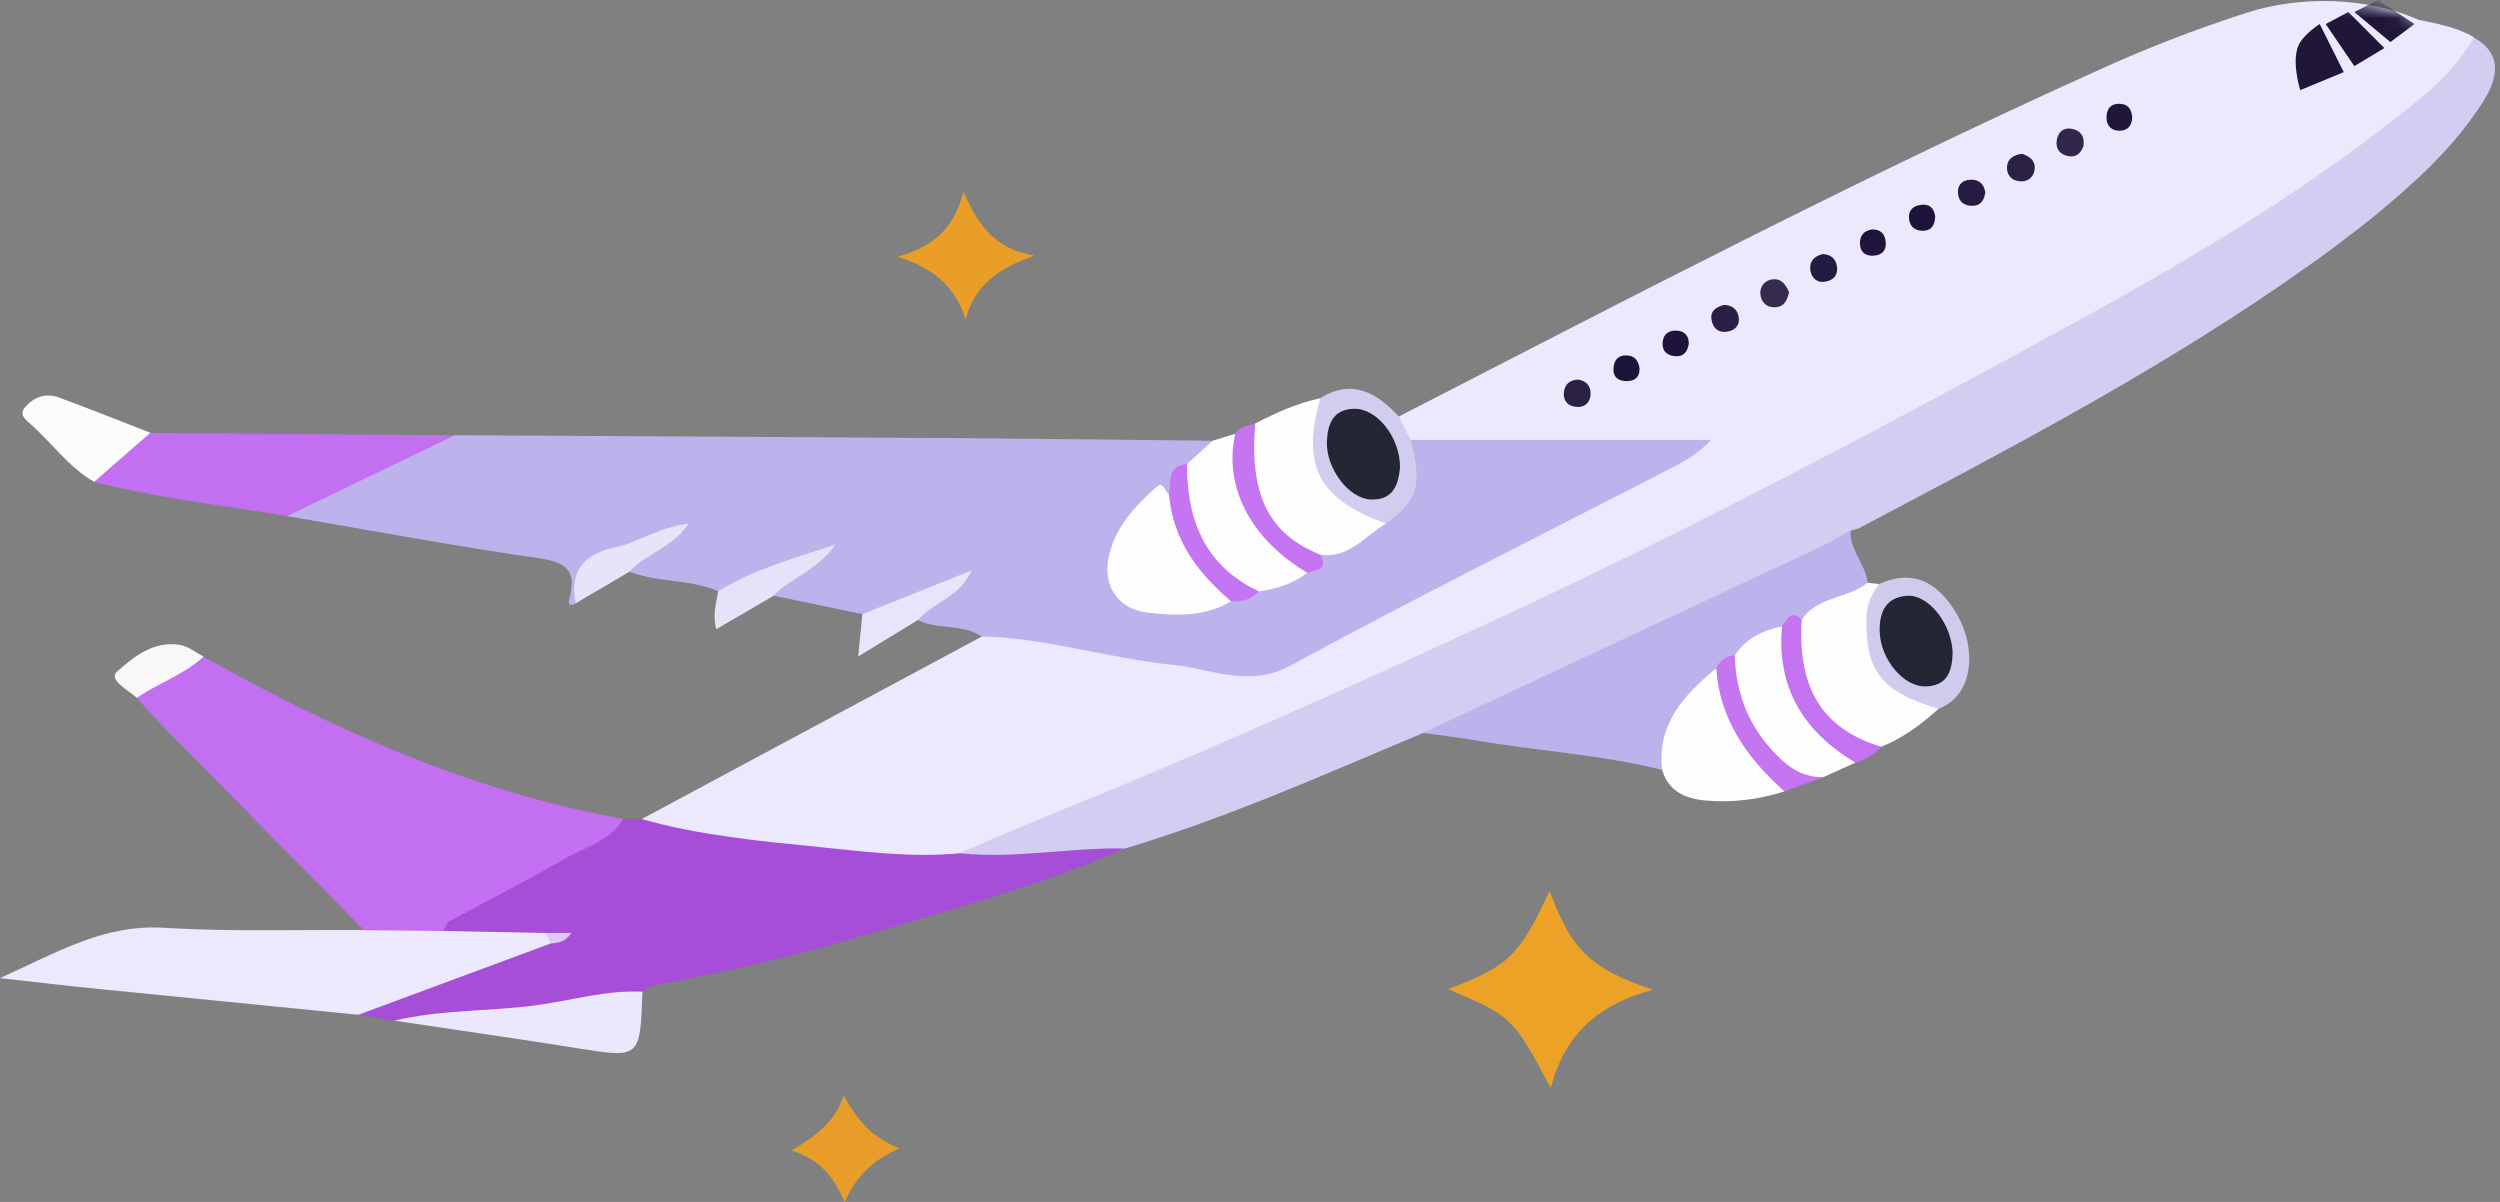<svg width="208" height="100" viewBox="0 0 208 100" fill="none" xmlns="http://www.w3.org/2000/svg">
<rect x="0" y="0" width="208" height="100" fill="#808080" stroke="none"/>
<g id="Layer_1" clip-path="url(#clip0_9_536)">
<path id="Vector" d="M201.24 1.66C201.24 1.66 204.44 2.17 205.83 3.11C206.04 4.86 204.75 5.83 203.72 6.83C199.14 11.23 193.92 14.81 188.55 18.16C177.38 25.11 165.76 31.24 154.16 37.43C133.88 48.25 113.02 57.82 91.83 66.7C87.69 68.43 83.55 70.18 79.28 71.62C73.6 72.15 68.02 71.16 62.42 70.55C60.28 70.32 58.14 69.94 56.02 69.56C55.04 69.38 53.78 69.49 53.38 68.15C62.81 63.09 72.24 58.03 81.67 52.97C82.92 51.8 84.36 52.4 85.7 52.63C91.28 53.57 96.85 54.58 102.43 55.48C103.77 55.7 105.06 55.76 106.32 55.09C117.57 49.13 128.89 43.32 140.25 37.44C134.84 37.29 129.44 37.32 124.04 37.27C121.89 37.25 119.71 37.54 117.57 37.01C116.65 36.49 116.06 35.8 116.37 34.66C135.56 24.79 154.7 14.81 174.38 5.93C178.552 4.023 182.456 2.514 186.89 1.07C191.345 -0.373 196.966 -0.273 201.24 1.66Z" fill="#ECE8FE"/>
<g id="Mask group">
<mask id="mask0_9_536" style="mask-type:alpha" maskUnits="userSpaceOnUse" x="53" y="0" width="153" height="72">
<path id="Vector_2" d="M201.24 1.66C201.24 1.66 204.44 2.17 205.83 3.11C206.04 4.86 204.75 5.83 203.72 6.83C199.14 11.23 193.92 14.81 188.55 18.16C177.38 25.11 165.76 31.24 154.16 37.43C133.88 48.25 113.02 57.82 91.83 66.7C87.69 68.43 83.55 70.18 79.28 71.62C73.6 72.15 68.02 71.16 62.42 70.55C60.28 70.32 58.14 69.94 56.02 69.56C55.04 69.38 53.78 69.49 53.38 68.15C62.81 63.09 72.24 58.03 81.67 52.97C82.92 51.8 84.36 52.4 85.7 52.63C91.28 53.57 96.85 54.58 102.43 55.48C103.77 55.7 105.06 55.76 106.32 55.09C117.57 49.13 128.89 43.32 140.25 37.44C134.84 37.29 129.44 37.32 124.04 37.27C121.89 37.25 119.71 37.54 117.57 37.01C116.65 36.49 116.06 35.8 116.37 34.66C135.56 24.79 154.7 14.81 174.38 5.93C178.552 4.023 182.456 2.514 186.89 1.07C191.345 -0.373 196.966 -0.273 201.24 1.66Z" fill="#ECE8FE"/>
</mask>
<g mask="url(#mask0_9_536)">
<g id="Vector 2">
<path d="M195 6L193 2C193 2 191.913 2.683 191.38 3.5C190.525 4.808 191.38 7.5 191.38 7.5L195 6Z" fill="#1F163A"/>
<path d="M195.88 5.5L193.5 2L195.38 1L198.38 4L195.88 5.5Z" fill="#1F163A"/>
<path d="M198.88 3.5L200.88 2L197.88 0L195.88 1L198.88 3.5Z" fill="#1F163A"/>
</g>
</g>
</g>
<path id="Vector_3" d="M117.35 36.6H142.38C141.07 37.95 139.9 38.5 138.75 39.1C128.28 44.49 117.74 49.75 107.39 55.36C103.88 57.27 100.79 55.63 97.55 55.31C92.22 54.78 87.06 53.07 81.66 52.95C80.06 51.86 78.03 52.43 76.37 51.59C76.93 49.48 78.88 49.21 80.43 48.28C78.46 49.03 76.52 49.83 74.54 50.53C73.65 50.84 72.82 51.58 71.75 51.09C69.29 50.58 66.83 50.07 64.37 49.56C64.78 47.51 66.85 47.42 67.82 46.46C65.24 47.04 62.74 48.82 59.76 49.19C57.4 48.17 54.75 48.48 52.37 47.57C52.73 45.66 54.59 45.46 56.08 44.23C52.99 46.15 48.58 45.56 47.9 50.2C47.07 50.64 47.37 49.82 47.41 49.66C47.98 47.39 47.01 46.76 44.8 46.44C37.81 45.43 30.86 44.13 23.89 42.94C23.87 42.23 24.4 41.9 24.91 41.68C29.21 39.83 33.2 37.24 37.85 36.21C52.14 36.29 66.43 36.36 80.71 36.46C87.44 36.51 94.16 36.6 100.89 36.67C100.93 37.97 99.69 38.19 99.02 38.88C98.01 39.32 98.06 40.53 97.35 41.19C94.59 41.95 93.52 44.2 92.92 46.62C92.45 48.51 93.69 49.97 95.67 50.31C97.91 50.69 100.1 50.39 102.25 49.68C103.14 49.45 103.98 49.11 104.81 48.72C106.07 48.27 107.37 47.93 108.56 47.3C109.33 47.06 109.52 46.23 110.08 45.77C112.05 45.39 113.5 44.07 115.09 43C116.84 41.86 117.49 40.25 117.15 38.21C117.06 37.66 116.92 37.08 117.38 36.61L117.35 36.6Z" fill="#BDB2EB"/>
<path id="Vector_4" d="M79.84 70.99C82.19 69.99 84.53 68.94 86.9 67.98C99.61 62.86 112.11 57.27 124.54 51.51C138.65 44.97 152.43 37.79 166.09 30.39C177.17 24.38 188.28 18.37 198.3 10.62C201.12 8.44 204.01 6.32 205.82 3.12C207.86 4.26 208.16 6.01 206.57 8.5C204.18 12.24 200.94 15.19 197.54 17.98C196.2 19.08 193.42 21.15 193.42 21.15C193.42 21.15 191.675 22.402 189.78 23.71C178.61 31.37 166.63 37.63 154.67 43.94C154.46 44.05 154.2 44.08 153.96 44.15C153.27 44.97 152.56 45.73 151.53 46.18C141.71 50.51 132.15 55.39 122.37 59.81C121.06 60.4 119.71 60.69 118.34 61.01C110.16 64.45 102.06 68.07 93.54 70.61C90.01 71.45 86.46 72.09 82.81 71.85C81.76 71.78 80.64 71.93 79.83 71.01L79.84 70.99Z" fill="#D4CDF1"/>
<path id="Vector_5" d="M79.84 70.99C84.43 71.47 88.97 70.51 93.55 70.59C86.97 73.53 80.02 75.41 73.13 77.46C67.5 79.14 61.79 80.58 56.01 81.68C55.14 81.85 54.18 81.88 53.44 82.51C49.37 84.18 45 84.2 40.73 84.75C38.09 85.09 35.44 84.77 32.8 84.92C31.8 84.76 30.81 84.59 29.81 84.43C30.09 83.22 31.21 83.07 32.09 82.77C36.56 81.25 40.93 79.45 45.47 78.12C45.86 78.02 46.29 78.09 46.77 77.87C46.02 78.07 45.34 78.08 44.68 78.22C42.22 78.19 39.76 78.54 37.33 77.99C35.71 76.53 37.33 76.06 38.18 75.57C42.66 72.95 47.25 70.54 51.86 68.14C52.36 68.14 52.87 68.14 53.37 68.14C58.22 69.52 63.24 69.98 68.22 70.48C72.07 70.87 75.95 71.37 79.85 70.99H79.84Z" fill="#A74ED9"/>
<path id="Vector_6" d="M51.86 68.14C50.73 70.03 48.61 70.49 46.9 71.49C43.79 73.32 40.54 74.93 37.37 76.66C37.14 76.79 37.05 77.19 36.89 77.46C34.67 78.76 32.47 78.85 30.28 77.39C24.64 71.68 19.01 65.97 13.38 60.25C12.69 59.55 12.05 58.8 11.38 58.07C12.73 56.12 14.83 55.36 16.94 54.64C27.93 60.82 39.36 65.88 51.86 68.14Z" fill="#C36FF1"/>
<path id="Vector_7" d="M118.36 60.99C129.36 55.84 140.37 50.7 151.37 45.54C152.26 45.12 153.11 44.6 153.97 44.12C153.86 45.76 155.23 46.92 155.38 48.48C155.59 49.71 154.49 49.67 153.84 49.92C152.62 50.39 151.49 50.99 150.38 51.66C149.65 51.82 148.92 51.94 148.31 52.43C146.96 53.09 145.65 53.8 144.53 54.81C143.97 55.18 143.42 55.58 142.95 56.07C140.47 58.2 139.09 60.96 138.31 64.06C133.12 62.77 127.77 62.47 122.52 61.56C121.14 61.32 119.75 61.17 118.37 60.98L118.36 60.99Z" fill="#BDB2EB"/>
<path id="Vector_8" d="M30.28 77.39C32.48 77.41 34.69 77.44 36.89 77.46C39.71 77.51 42.54 77.57 45.36 77.62C45.67 77.83 46.13 77.95 45.84 78.49C40.5 80.47 35.16 82.45 29.81 84.43C22.63 83.72 15.46 83.01 8.28 82.29C5.75 82.04 3.23 81.74 -0.01 81.38C4.77 79.23 8.65 76.89 13.6 77.19C19.14 77.53 24.71 77.34 30.27 77.38L30.28 77.39Z" fill="#ECE8FE"/>
<path id="Vector_9" d="M37.84 36.21C33.19 38.45 28.54 40.7 23.89 42.94C18.52 42.06 13.12 41.41 7.83 40.1C8.6 37.84 10.5 36.86 12.51 36.02C20.95 36.09 29.4 36.15 37.84 36.22V36.21Z" fill="#C36FF1"/>
<path id="Vector_10" d="M120.47 82.3C125.55 80.36 126.35 79.59 128.92 74.15C129.7 76.09 130.41 77.89 131.84 79.31C133.31 80.76 135.12 81.53 137.54 82.35C132.95 83.54 130.15 86.14 129.02 90.52C125.89 84.64 125.79 84.54 120.48 82.3H120.47Z" fill="#ECA127"/>
<path id="Vector_11" d="M149.9 51.58C151.17 49.57 153.74 49.85 155.37 48.49C155.69 48.52 156.01 48.56 156.33 48.59C156.66 49.37 156.12 50.03 156.03 50.75C155.55 54.54 156.76 56.6 160.36 58.01C160.81 58.19 161.34 58.29 161.3 58.96C159.87 60.25 158.34 61.4 156.53 62.13C155.39 62.59 154.43 62.12 153.5 61.55C150.11 59.51 148.37 54.67 149.9 51.57V51.58Z" fill="#FEFDFE"/>
<path id="Vector_12" d="M115.32 43.56C113.57 44.57 112.25 46.48 109.86 46.16C109.3 46.54 108.75 46.37 108.2 46.14C104.67 44.6 102.67 38.81 104.42 35.24C106.15 34.35 107.92 33.54 109.84 33.14C110.39 33.72 110.1 34.37 110 35C109.43 38.83 110.69 41.03 114.27 42.5C114.75 42.7 115.48 42.71 115.31 43.57L115.32 43.56Z" fill="#FEFDFE"/>
<path id="Vector_13" d="M138.3 64.07C137.84 60.22 140.12 57.81 142.78 55.61C143.53 56.14 143.6 57.01 143.81 57.78C144.51 60.29 145.69 62.48 147.69 64.21C148.17 64.62 148.76 65.04 148.46 65.85C146.31 66.52 144.11 66.81 141.87 66.6C140.22 66.44 138.83 65.85 138.3 64.08V64.07Z" fill="#FDFDFD"/>
<path id="Vector_14" d="M32.81 84.92C36.77 83.97 40.86 84.17 44.88 83.6C47.73 83.19 50.53 82.36 53.45 82.51C53.26 88.08 53.26 88.05 47.96 87.2C42.92 86.39 37.86 85.68 32.81 84.92Z" fill="#EBE7FD"/>
<path id="Vector_15" d="M98.76 38.61C99.47 37.96 100.18 37.31 100.89 36.67C101.52 36.48 102.14 36.28 102.77 36.09C103.28 39.25 103.7 42.41 106.01 44.96C106.88 45.92 108.42 46.18 108.76 47.65C107.59 48.59 106.21 48.98 104.76 49.21C104.26 49.33 103.77 49.32 103.3 49.13C100.17 47.89 97.59 41.89 98.76 38.61Z" fill="#FEFDFE"/>
<path id="Vector_16" d="M144.33 54.54C145.25 53.1 146.66 52.45 148.26 52.11C148.83 52.47 148.93 53.06 148.93 53.64C148.89 57.29 150.62 59.97 153.46 62.07C153.92 62.41 154.42 62.76 154.38 63.45C153.48 63.86 152.58 64.26 151.68 64.67C149.96 65.19 148.53 64.61 147.46 63.31C145.39 60.78 143.04 58.29 144.33 54.54Z" fill="#FDFDFE"/>
<path id="Vector_17" d="M12.51 36.01C10.95 37.37 9.39 38.73 7.83 40.09C5.66 38.84 4.25 36.75 2.39 35.15C2.02 34.83 1.62 34.45 2.07 33.91C2.84 32.98 3.84 32.67 4.96 33.09C7.49 34.03 10 35.03 12.52 36.01H12.51Z" fill="#FBFBFB"/>
<path id="Vector_18" d="M74.68 21.35C77.61 20.56 79.39 19.03 80.16 15.94C81.32 18.65 82.73 20.72 86.07 21.27C83.11 22.29 81.1 23.7 80.33 26.58C79.47 23.75 77.55 22.27 74.68 21.35Z" fill="#E99F27"/>
<path id="Vector_19" d="M161.3 58.97C156.53 57.58 155.16 55.78 155.29 51.31C155.32 50.22 155.75 49.4 156.33 48.59C158.99 47.4 161.1 48.21 162.8 51.08C164.4 53.77 164.34 57.78 161.3 58.97Z" fill="#D0CAED"/>
<path id="Vector_20" d="M115.32 43.56C109.68 41.51 108.25 38.78 109.85 33.13C112.52 31.47 114.53 32.68 116.36 34.63C116.69 35.29 117.02 35.95 117.35 36.61C118.35 40.36 118.02 41.5 115.32 43.57V43.56Z" fill="#D2CCEF"/>
<path id="Vector_21" d="M74.84 95.53C72.55 96.56 71.25 97.88 70.27 100.03C69.39 97.86 68.13 96.44 65.87 95.72C67.76 94.54 69.41 93.47 70.2 91.15C71.3 93.13 72.45 94.6 74.84 95.54V95.53Z" fill="#E79D27"/>
<path id="Vector_22" d="M108.76 47.65C104.04 44.85 101.79 40.5 102.77 36.09C103.16 35.5 103.83 35.42 104.43 35.23C103.95 41.2 105.54 44.41 109.87 46.16C110.53 47.42 109.51 47.43 108.76 47.65Z" fill="#C575F1"/>
<path id="Vector_23" d="M154.38 63.46C150.08 60.89 147.8 57.24 148.26 52.11C148.69 51.58 149 50.66 149.9 51.58C149.57 57.35 151.63 60.63 156.53 62.14C155.93 62.77 155.2 63.19 154.38 63.46Z" fill="#C473F1"/>
<path id="Vector_24" d="M59.75 49.19C62.61 47.44 65.78 46.51 69.52 45.31C67.89 47.56 65.73 48.08 64.36 49.57C62.79 50.48 61.23 51.4 59.6 52.35C59.26 51.23 59.59 50.21 59.75 49.19Z" fill="#E6E2F9"/>
<path id="Vector_25" d="M144.33 54.54C144.43 58.02 145.73 60.95 148.33 63.31C149.29 64.18 150.38 64.68 151.69 64.67C150.61 65.06 149.54 65.45 148.46 65.84C145.38 63.09 143.08 59.9 142.79 55.6C143.11 54.96 143.59 54.55 144.34 54.53L144.33 54.54Z" fill="#C575F0"/>
<path id="Vector_26" d="M71.75 51.1C74.79 49.88 77.83 48.67 80.86 47.45C79.91 49.61 77.71 50.09 76.36 51.59C74.81 52.54 73.25 53.49 71.4 54.62C71.53 53.28 71.64 52.19 71.75 51.1Z" fill="#E8E4FB"/>
<path id="Vector_27" d="M47.89 50.2C47.35 47.49 48.61 46.08 51.18 45.54C53.16 45.12 54.88 43.81 57.29 43.58C55.9 45.59 53.72 46.08 52.36 47.57C50.87 48.45 49.38 49.32 47.89 50.2Z" fill="#E7E3FA"/>
<path id="Vector_28" d="M16.94 54.63C15.31 56.13 13.18 56.83 11.38 58.06C10.65 57.4 8.98 56.56 9.74 55.88C11.11 54.65 12.81 53.28 14.98 53.66C15.67 53.78 16.29 54.29 16.94 54.63Z" fill="#F9F7FA"/>
<path id="Vector_29" d="M148.85 24.31C148.69 24.98 148.45 25.5 147.77 25.56C146.97 25.63 146.5 25.11 146.46 24.42C146.42 23.83 146.85 23.3 147.49 23.24C148.27 23.16 148.6 23.75 148.85 24.31Z" fill="#342B4E"/>
<path id="Vector_30" d="M131.35 31.59C131.93 31.69 132.33 32.06 132.34 32.72C132.34 33.37 131.96 33.86 131.3 33.86C130.57 33.86 130.03 33.45 130.12 32.62C130.19 31.99 130.59 31.59 131.35 31.58V31.59Z" fill="#2A2145"/>
<path id="Vector_31" d="M143.41 25.37C144.07 25.37 144.52 25.69 144.65 26.33C144.78 27.01 144.42 27.45 143.78 27.58C142.98 27.74 142.49 27.3 142.39 26.55C142.3 25.85 142.8 25.54 143.42 25.37H143.41Z" fill="#292044"/>
<path id="Vector_32" d="M168.21 12.79C168.81 12.99 169.32 13.31 169.29 14C169.26 14.66 168.8 15.1 168.16 15.09C167.4 15.08 166.91 14.57 166.99 13.8C167.06 13.16 167.61 12.88 168.21 12.8V12.79Z" fill="#2A2145"/>
<path id="Vector_33" d="M173.36 12.1C173.17 12.68 172.79 13.1 172.14 13C171.42 12.89 170.99 12.4 171.13 11.63C171.24 11 171.67 10.6 172.33 10.71C173.06 10.83 173.45 11.29 173.35 12.09L173.36 12.1Z" fill="#30274A"/>
<path id="Vector_34" d="M151.64 21.14C152.29 21.17 152.73 21.49 152.83 22.14C152.96 22.97 152.43 23.4 151.71 23.45C151.04 23.5 150.64 22.98 150.61 22.35C150.57 21.7 150.99 21.3 151.64 21.14Z" fill="#241B40"/>
<path id="Vector_35" d="M165.18 16.01C165.08 16.59 164.86 17.1 164.15 17.12C163.37 17.15 162.91 16.73 162.9 15.96C162.9 15.26 163.39 14.95 164.03 14.95C164.67 14.95 165.07 15.33 165.18 16V16.01Z" fill="#251C40"/>
<path id="Vector_36" d="M136.41 30.65C136.43 31.35 136.05 31.7 135.36 31.71C134.7 31.71 134.22 31.43 134.24 30.69C134.26 30.04 134.56 29.57 135.28 29.57C135.98 29.57 136.32 29.97 136.41 30.65Z" fill="#1D1439"/>
<path id="Vector_37" d="M140.51 28.6C140.39 29.31 140.05 29.71 139.33 29.63C138.65 29.56 138.28 29.17 138.33 28.48C138.39 27.78 138.85 27.47 139.51 27.51C140.21 27.55 140.51 27.98 140.51 28.61V28.6Z" fill="#1E1439"/>
<path id="Vector_38" d="M155.74 19.09C156.45 19.07 156.82 19.43 156.89 20.11C156.97 20.83 156.59 21.22 155.91 21.27C155.25 21.32 154.78 21.02 154.75 20.29C154.72 19.61 155.06 19.21 155.74 19.09Z" fill="#1F153A"/>
<path id="Vector_39" d="M161.01 18.01C160.98 18.65 160.76 19.17 160.03 19.2C159.37 19.22 158.9 18.89 158.83 18.2C158.76 17.5 159.16 17.13 159.84 17.04C160.56 16.95 160.91 17.33 161.01 18.01Z" fill="#1E1439"/>
<path id="Vector_40" d="M177.4 9.81C177.37 10.49 176.97 10.88 176.34 10.88C175.71 10.88 175.28 10.5 175.26 9.83C175.25 9.07 175.61 8.58 176.43 8.64C177.11 8.69 177.37 9.17 177.4 9.81Z" fill="#1F163A"/>
<path id="Vector_41" d="M102.43 50.03C100.25 51.33 97.83 51.24 95.48 50.97C93.15 50.71 91.81 48.9 92.2 46.6C92.63 44.03 94.34 42.18 96.21 40.52C96.83 39.97 96.89 40.94 97.26 41.13C98.51 44.37 100.53 47.17 102.43 50.03Z" fill="#FEFDFE"/>
<path id="Vector_42" d="M102.43 50.03C99.65 47.68 97.58 44.91 97.26 41.13C97.45 40.11 97.08 38.75 98.75 38.61C98.75 43.28 100.25 47.09 104.75 49.21C104.1 49.84 103.33 50.13 102.43 50.03Z" fill="#C575F2"/>
<path id="Vector_43" d="M45.84 78.49C45.68 78.2 45.52 77.91 45.36 77.62C46.05 77.62 46.73 77.62 47.53 77.62C47.08 78.34 46.48 78.46 45.84 78.49Z" fill="#DEC8F7"/>
<path id="Vector_44" d="M162.46 54.37C162.4 55.67 162.14 57.06 160.21 57.11C158.38 57.16 156.45 54.85 156.39 52.54C156.35 50.96 156.88 49.69 158.67 49.57C160.45 49.45 162.4 51.89 162.46 54.36V54.37Z" fill="#232733"/>
<path id="Vector_45" d="M116.48 38.93C116.34 40.26 115.97 41.61 114.08 41.56C112.21 41.51 110.28 38.93 110.4 36.66C110.48 35.23 110.94 34.04 112.67 34.01C114.58 33.98 116.52 36.42 116.48 38.93Z" fill="#232733"/>
</g>
<defs>
<clipPath id="clip0_9_536">
<rect width="208" height="100" fill="white"/>
</clipPath>
</defs>
</svg>
